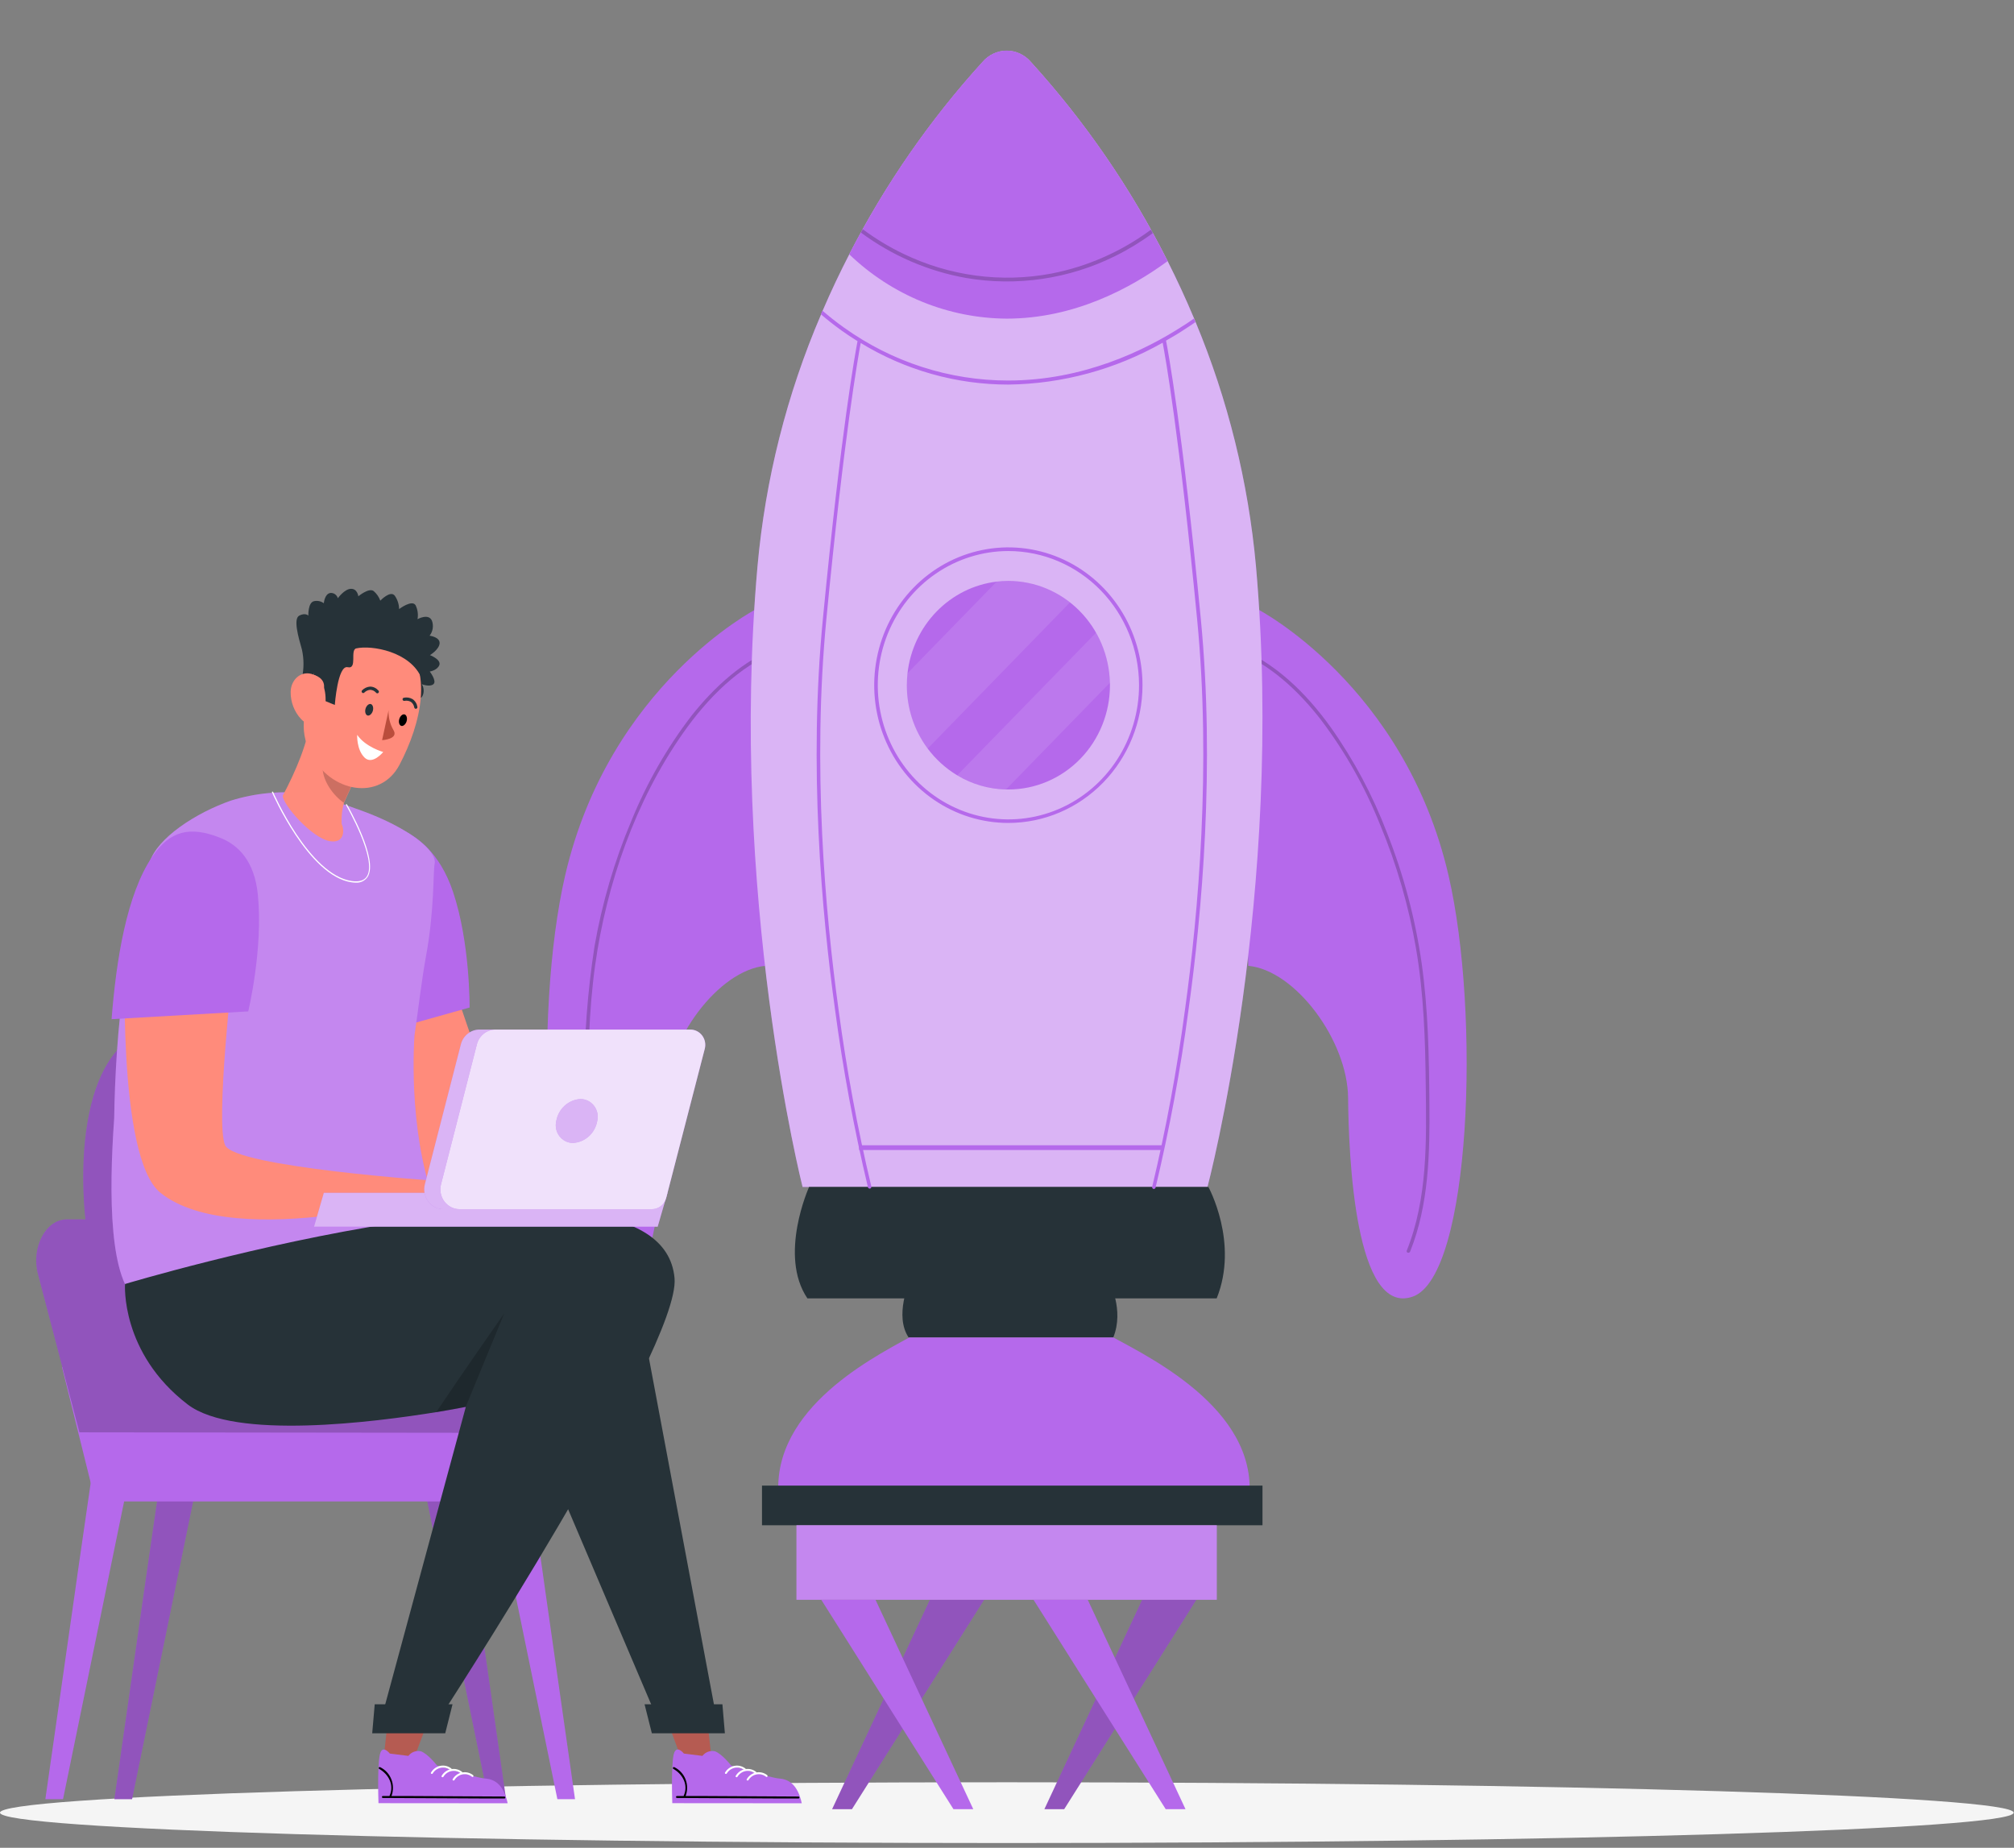 <svg width="400" height="367" viewBox="0 0 400 367" fill="none" xmlns="http://www.w3.org/2000/svg">
<rect x="0" y="0" width="400" height="367" fill="#808080" stroke="none"/>
<path d="M399.936 360.024C399.936 363.348 310.404 366.052 199.973 366.052C89.542 366.052 0 363.348 0 360.024C0 356.7 89.513 353.986 199.973 353.986C310.433 353.986 399.936 356.69 399.936 360.024Z" fill="#F5F5F5"/>
<path d="M150.114 121.018C150.114 121.018 121.01 136.093 112.25 173.844C105.865 201.378 107.798 253.339 119.306 257.509C130.813 261.678 132.096 229.502 132.192 218.066C132.288 206.629 142.723 192.666 152.019 191.83C152.019 191.83 153.838 131.452 150.114 121.018Z" fill="#B569EB"/>
<path opacity="0.2" d="M154.47 128.502C147.587 131.196 141.929 136.369 137.343 142.151C132.46 148.515 128.444 155.531 125.405 163.008C122.033 170.995 119.576 179.357 118.081 187.926C116.684 196.954 116.002 206.083 116.042 215.224C115.888 226.405 115.62 238.048 119.871 248.59C120.034 249.013 120.713 248.826 120.541 248.403C116.865 239.218 116.645 229.188 116.712 219.404C116.788 210.17 116.922 200.897 118.196 191.742C120.474 175.477 126.247 159.025 135.639 145.632C140.512 138.689 146.763 132.288 154.671 129.19C155.092 129.023 154.91 128.335 154.489 128.502H154.47Z" fill="black"/>
<path d="M249.823 121.018C249.823 121.018 278.926 136.093 287.686 173.844C294.072 201.378 292.138 253.339 280.631 257.509C269.123 261.678 267.84 229.502 267.745 218.066C267.649 206.629 257.214 192.666 247.918 191.83C247.918 191.83 246.099 131.452 249.823 121.018Z" fill="#B569EB"/>
<path opacity="0.2" d="M245.285 129.18C252.207 131.894 257.865 137.165 262.422 143.056C267.186 149.372 271.102 156.318 274.063 163.706C277.382 171.654 279.795 179.969 281.253 188.487C282.775 197.455 283.082 206.571 283.168 215.657C283.311 226.641 283.541 238.038 279.396 248.393C279.233 248.816 279.903 249.003 280.066 248.58C283.79 239.277 283.981 229.09 283.895 219.177C283.819 209.826 283.656 200.435 282.335 191.162C281.058 182.333 278.757 173.693 275.48 165.427C272.632 157.959 268.865 150.897 264.269 144.413C259.416 137.657 253.222 131.54 245.467 128.502C245.046 128.335 244.864 129.023 245.285 129.19V129.18Z" fill="black"/>
<path d="M239.817 235.747H159.399C159.399 235.747 144.675 177.63 150.448 112.463C152.005 95.194 156.272 78.298 163.085 62.429C163.18 62.184 163.286 61.938 163.391 61.702C165.076 57.768 166.847 54.061 168.666 50.531C175.81 36.641 184.718 23.788 195.156 12.308C195.754 11.608 196.49 11.047 197.315 10.663C198.141 10.278 199.037 10.08 199.943 10.08C200.849 10.08 201.745 10.278 202.571 10.663C203.396 11.047 204.132 11.608 204.73 12.308C215.501 24.156 224.643 37.463 231.9 51.858C233.719 55.467 235.49 59.273 237.165 63.265L237.462 63.973C243.887 79.398 247.93 95.758 249.448 112.463C255.211 177.669 239.817 235.747 239.817 235.747Z" fill="#B569EB"/>
<g opacity="0.5">
<path d="M239.817 235.747H159.399C159.399 235.747 144.675 177.63 150.448 112.463C152.005 95.194 156.272 78.298 163.085 62.429C163.18 62.184 163.286 61.938 163.391 61.702C165.076 57.768 166.847 54.061 168.666 50.531C175.81 36.641 184.718 23.788 195.156 12.308C195.754 11.608 196.49 11.047 197.315 10.663C198.141 10.278 199.037 10.08 199.943 10.08C200.849 10.08 201.745 10.278 202.571 10.663C203.396 11.047 204.132 11.608 204.73 12.308C215.501 24.156 224.643 37.463 231.9 51.858C233.719 55.467 235.49 59.273 237.165 63.265L237.462 63.973C243.887 79.398 247.93 95.758 249.448 112.463C255.211 177.669 239.817 235.747 239.817 235.747Z" fill="white"/>
</g>
<path d="M230.925 227.467H170.621V228.411H230.925V227.467Z" fill="#B569EB"/>
<path d="M241.646 257.873H160.357C154.565 249.307 160.692 235.747 160.692 235.747H239.999C239.999 235.747 246.098 246.81 241.646 257.873Z" fill="#263238"/>
<path d="M221.11 265.641H180.461C177.589 261.354 180.633 254.578 180.633 254.578H220.287C220.287 254.578 223.332 260.105 221.11 265.641Z" fill="#263238"/>
<path d="M221.131 265.641H180.597C172.392 270.116 151.981 280.795 154.834 298.889H247.937C250.79 280.795 229.336 270.106 221.131 265.641Z" fill="#B569EB"/>
<path d="M250.742 295.064H151.339V302.94H250.742V295.064Z" fill="#263238"/>
<path d="M231.901 51.859C224.568 57.248 213.347 63.285 199.944 63.285C188.322 63.217 177.151 58.653 168.658 50.502C169.424 49.014 170.196 47.565 170.975 46.155L171.348 45.496C177.986 33.504 185.974 22.354 195.148 12.278C195.746 11.579 196.482 11.018 197.307 10.633C198.133 10.249 199.029 10.05 199.935 10.05C200.841 10.05 201.737 10.249 202.562 10.633C203.388 11.018 204.124 11.579 204.722 12.278C213.923 22.377 221.931 33.556 228.579 45.585L228.952 46.263C229.954 48.079 230.937 49.944 231.901 51.859Z" fill="#B569EB"/>
<path opacity="0.2" d="M228.961 46.293C226.607 48.028 224.112 49.551 221.503 50.846C212.309 55.408 201.965 56.933 191.892 55.212C184.342 53.875 177.188 50.788 170.974 46.185L171.347 45.526C173.872 47.407 176.564 49.037 179.389 50.394C188.57 54.838 198.876 56.214 208.857 54.327C215.974 52.942 222.709 49.971 228.588 45.624L228.961 46.293Z" fill="black"/>
<path d="M238.488 122.867C234.802 84.634 231.92 69.333 231.585 67.651C232.973 66.874 234.275 66.088 235.415 65.32C236.114 64.878 236.784 64.426 237.425 63.973L237.128 63.265C236.449 63.737 235.75 64.249 235.022 64.681C227.363 69.647 215.061 75.577 200.241 75.577C188.562 75.584 177.162 71.904 167.586 65.035C166.006 63.914 164.599 62.783 163.345 61.702C163.24 61.938 163.134 62.184 163.039 62.429C164.254 63.472 165.623 64.553 167.136 65.645C168.093 66.333 169.175 67.051 170.314 67.759C169.903 69.883 167.059 85.312 163.441 122.827C160.569 152.132 163.192 181.288 165.853 200.592C167.433 212.438 169.613 224.192 172.382 235.806C172.402 235.882 172.445 235.949 172.506 235.998C172.566 236.046 172.641 236.072 172.717 236.071H172.804C172.891 236.046 172.966 235.987 173.012 235.906C173.059 235.826 173.073 235.73 173.052 235.639C170.289 224.048 168.116 212.317 166.542 200.493C163.881 181.239 161.306 152.151 164.13 122.916C167.634 86.591 170.41 71.004 170.946 68.123C179.824 73.534 189.957 76.387 200.28 76.383C211.003 76.244 221.526 73.387 230.915 68.064C231.394 70.562 234.199 86.06 237.76 122.985C240.584 152.22 238.009 181.308 235.348 200.562C233.774 212.386 231.601 224.117 228.838 235.707C228.817 235.799 228.831 235.894 228.878 235.975C228.924 236.056 228.999 236.115 229.087 236.14H229.173C229.249 236.14 229.324 236.114 229.385 236.066C229.445 236.018 229.489 235.951 229.508 235.875C232.277 224.261 234.457 212.507 236.037 200.66C238.737 181.328 241.322 152.171 238.488 122.867Z" fill="#B569EB"/>
<path d="M200.28 163.45C195.009 163.452 189.857 161.849 185.474 158.842C181.091 155.836 177.674 151.562 175.657 146.561C173.639 141.56 173.11 136.056 174.138 130.747C175.166 125.437 177.704 120.56 181.43 116.732C185.157 112.904 189.905 110.298 195.074 109.242C200.244 108.186 205.602 108.729 210.47 110.802C215.339 112.874 219.5 116.383 222.427 120.885C225.354 125.387 226.915 130.68 226.913 136.093C226.906 143.346 224.097 150.3 219.104 155.429C214.111 160.558 207.341 163.443 200.28 163.45ZM200.28 109.444C195.148 109.444 190.132 111.007 185.866 113.935C181.599 116.864 178.274 121.026 176.31 125.895C174.346 130.765 173.833 136.123 174.834 141.292C175.835 146.462 178.306 151.21 181.934 154.937C185.562 158.664 190.185 161.202 195.218 162.23C200.251 163.259 205.467 162.731 210.208 160.714C214.949 158.697 219.001 155.281 221.852 150.899C224.702 146.516 226.224 141.364 226.224 136.093C226.216 129.028 223.48 122.254 218.617 117.258C213.753 112.262 207.158 109.452 200.28 109.444Z" fill="#B569EB"/>
<path d="M220.45 136.084C220.45 141.579 218.325 146.849 214.542 150.735C210.759 154.62 205.628 156.803 200.279 156.803H199.809C196.396 156.733 193.057 155.765 190.111 153.991C187.834 152.622 185.838 150.812 184.233 148.661C181.546 145.054 180.095 140.635 180.107 136.094C180.108 135.289 180.153 134.484 180.241 133.684C180.775 129.057 182.81 124.749 186.017 121.455C189.225 118.16 193.419 116.07 197.923 115.522C198.705 115.431 199.492 115.385 200.279 115.384C205.543 115.39 210.598 117.508 214.364 121.287C218.13 125.065 220.311 130.206 220.44 135.612C220.45 135.769 220.45 135.926 220.45 136.084Z" fill="#B569EB"/>
<path opacity="0.1" d="M212.504 119.652L184.233 148.69C181.546 145.083 180.095 140.665 180.107 136.123C180.108 135.318 180.153 134.513 180.241 133.714L197.923 115.551C198.705 115.46 199.492 115.414 200.279 115.413C204.696 115.408 208.993 116.897 212.504 119.652Z" fill="white"/>
<path opacity="0.1" d="M220.441 135.602L199.81 156.793C196.396 156.723 193.057 155.755 190.112 153.981L217.694 125.66C219.425 128.677 220.371 132.101 220.441 135.602Z" fill="white"/>
<path d="M195.455 317.74L191.923 323.335L183.058 337.388L179.286 343.357L169.205 359.326H165.27L175.514 337.388L179.286 329.304L181.66 324.21L184.685 317.74H195.455Z" fill="#B569EB"/>
<path opacity="0.2" d="M195.455 317.74L191.923 323.335L183.058 337.388L179.286 343.357L169.205 359.326H165.27L175.514 337.388L179.286 329.304L181.66 324.21L184.685 317.74H195.455Z" fill="black"/>
<path d="M237.607 317.74L236.468 319.549L225.209 337.388L221.437 343.357L211.356 359.326H207.431L217.665 337.388L221.437 329.304L225.563 320.474L226.837 317.74H237.607Z" fill="#B569EB"/>
<path opacity="0.2" d="M237.607 317.74L236.468 319.549L225.209 337.388L221.437 343.357L211.356 359.326H207.431L217.665 337.388L221.437 329.304L225.563 320.474L226.837 317.74H237.607Z" fill="black"/>
<path d="M241.666 302.94H158.184V317.739H241.666V302.94Z" fill="#B569EB"/>
<path opacity="0.2" d="M241.666 302.94H158.184V317.739H241.666V302.94Z" fill="white"/>
<path d="M193.3 359.326H189.365L179.284 343.357L175.512 337.388L167.939 325.381L163.114 317.74H173.885L177.092 324.594L179.284 329.304L183.056 337.388L193.3 359.326Z" fill="#B569EB"/>
<path d="M235.452 359.326H231.518L221.437 343.357L217.665 337.388L207.938 321.968L205.267 317.74H216.037L217.626 321.142L221.437 329.304L225.209 337.388L235.452 359.326Z" fill="#B569EB"/>
<path d="M142.167 340.495L130.554 341.39L108.899 290.511L98.329 263.459L125.538 250.685L128.831 269.664L128.927 269.978L142.167 340.495Z" fill="#263238"/>
<path d="M131.473 338.912L135.647 350.181H141.419L140.165 338.912H131.473Z" fill="#B55B52"/>
<path d="M143.967 344.252L143.478 338.499H128.017L129.463 344.252H143.967Z" fill="#263238"/>
<path d="M159.237 358.157C158.433 354.489 156.71 353.387 154.766 353.24C152.823 353.092 145.193 350.634 145.193 350.634C145.193 350.634 143.374 348.303 141.986 347.831C141.53 347.732 141.057 347.764 140.619 347.926C140.181 348.087 139.796 348.371 139.506 348.746L135.83 348.284C135.83 348.284 134.528 346.622 133.915 348.077C133.274 349.759 133.484 356.996 133.523 358.137L159.237 358.157Z" fill="#B569EB"/>
<path d="M158.634 357.203H154.135L134.452 357.104C134.401 357.104 134.352 357.084 134.316 357.047C134.28 357.01 134.26 356.96 134.26 356.908C134.26 356.855 134.28 356.805 134.316 356.769C134.352 356.732 134.401 356.711 134.452 356.711H135.792C135.786 356.695 135.786 356.678 135.792 356.662C136.749 354.538 135.629 352.394 133.734 351.322C133.513 351.204 133.734 350.86 133.925 350.988C134.937 351.47 135.733 352.33 136.151 353.393C136.569 354.455 136.577 355.642 136.175 356.711H138.951L158.634 356.819C158.677 356.829 158.714 356.853 158.742 356.888C158.769 356.923 158.783 356.966 158.783 357.011C158.783 357.055 158.769 357.099 158.742 357.133C158.714 357.168 158.677 357.193 158.634 357.203Z" fill="black"/>
<path d="M144.34 352.246C144.514 351.949 144.748 351.694 145.026 351.497C145.304 351.3 145.62 351.166 145.952 351.104C146.284 351.042 146.626 351.052 146.953 351.136C147.281 351.219 147.588 351.373 147.853 351.587C148.054 351.735 148.246 351.401 148.045 351.253C147.736 351.012 147.381 350.841 147.003 350.751C146.625 350.66 146.233 350.652 145.852 350.727C145.471 350.802 145.11 350.959 144.791 351.187C144.473 351.414 144.205 351.709 144.005 352.05C143.861 352.246 144.196 352.443 144.34 352.246Z" fill="white"/>
<path d="M146.455 352.905C146.631 352.608 146.866 352.353 147.145 352.156C147.424 351.959 147.74 351.825 148.073 351.762C148.406 351.7 148.748 351.711 149.076 351.794C149.405 351.878 149.712 352.032 149.979 352.246C150.17 352.394 150.361 352.06 150.17 351.912C149.861 351.671 149.507 351.499 149.13 351.408C148.752 351.316 148.36 351.308 147.979 351.382C147.599 351.456 147.237 351.612 146.918 351.838C146.6 352.065 146.331 352.358 146.13 352.699C145.986 352.905 146.321 353.102 146.455 352.905Z" fill="white"/>
<path d="M148.649 353.555C148.826 353.259 149.062 353.006 149.342 352.811C149.621 352.616 149.937 352.483 150.269 352.422C150.602 352.361 150.943 352.372 151.271 352.455C151.599 352.539 151.906 352.692 152.172 352.906C152.363 353.053 152.555 352.719 152.363 352.561C152.054 352.322 151.699 352.152 151.321 352.062C150.944 351.973 150.552 351.965 150.172 352.04C149.791 352.115 149.43 352.271 149.112 352.498C148.793 352.725 148.525 353.018 148.323 353.358C148.18 353.564 148.505 353.761 148.649 353.555Z" fill="white"/>
<path d="M105.712 298.024L107.675 311.555L108.364 316.432L114.204 357.34H110.7L102.304 316.432L101.309 311.555L98.532 298.024H105.712Z" fill="#B569EB"/>
<path d="M92.011 298.024L93.964 311.555L94.663 316.432L100.503 357.34H96.989L88.593 316.432L87.598 311.555L84.821 298.024H92.011Z" fill="#B569EB"/>
<g opacity="0.2">
<path d="M92.012 298.024L93.965 311.555L94.663 316.432L100.503 357.34H96.99L88.594 316.432L87.598 311.555L84.822 298.024H92.012Z" fill="black"/>
</g>
<path d="M26.796 287.748L21.913 311.555L20.918 316.432L12.522 357.34H9.008L14.858 316.432L15.547 311.555L18.994 287.748H26.796Z" fill="#B569EB"/>
<path d="M40.505 287.748L35.623 311.555L34.617 316.432L26.231 357.34H22.718L28.557 316.432L29.256 311.555L32.703 287.748H40.505Z" fill="#B569EB"/>
<g opacity="0.2">
<path d="M40.507 287.748L35.625 311.555L34.619 316.433L26.233 357.34H22.72L28.559 316.433L29.258 311.555L32.705 287.748H40.507Z" fill="black"/>
</g>
<path d="M18.936 298.211H105.911L104.179 291.2C101.307 279.449 93.093 271.533 83.883 271.533H12.32L18.936 298.211Z" fill="#B569EB"/>
<path d="M7.533 253.015L15.776 284.483L98.693 284.581L93.581 265.042C90.172 252.003 78.914 242.425 65.817 242.189H65.741C64.783 238.422 55.401 202.854 34.368 203.503C12.157 204.182 16.973 242.189 16.973 242.189H13.22C9.094 242.218 6.155 247.745 7.533 253.015Z" fill="#B569EB"/>
<g opacity="0.2">
<path d="M7.533 253.015L15.775 284.483L98.692 284.581L93.58 265.042C90.172 252.003 78.913 242.425 65.817 242.189H65.74C64.783 238.422 55.401 202.854 34.367 203.503C12.157 204.182 16.972 242.189 16.972 242.189H13.219C9.093 242.218 6.154 247.745 7.533 253.015Z" fill="black"/>
</g>
<path d="M48.087 200.917C48.087 200.917 50.442 231.293 54.195 241.009C62.811 263.302 77.832 235.954 77.832 235.954L67.885 221.312L65.013 198.793L48.087 200.917Z" fill="#FF8B7B"/>
<path d="M67.331 221.135L63.789 221.902C63.694 221.924 63.611 221.984 63.559 222.069C63.507 222.154 63.49 222.256 63.511 222.354C63.533 222.452 63.592 222.537 63.674 222.59C63.757 222.644 63.857 222.661 63.952 222.639L67.494 221.921C67.589 221.901 67.673 221.842 67.726 221.758C67.778 221.674 67.797 221.572 67.777 221.474C67.756 221.376 67.699 221.291 67.617 221.236C67.536 221.182 67.436 221.163 67.341 221.184L67.331 221.135Z" fill="#742823"/>
<path d="M89.694 194.525C89.694 194.525 99.402 223.633 102.848 230.909C106.295 238.186 92.614 242.503 84.295 240.124C75.975 237.744 77.287 201.773 77.287 201.773L89.694 194.525Z" fill="#FF8B7B"/>
<path d="M70.719 163.195C70.719 163.195 59.642 190.503 65.501 207.899L93.265 200.111C93.265 200.111 93.399 187.327 89.981 177.149C84.639 161.169 70.719 163.195 70.719 163.195Z" fill="#B569EB"/>
<path d="M27.465 258.473C21.721 254.54 21.578 237.557 22.679 222.089C22.736 218.156 22.899 213.681 23.224 208.902C23.55 204.123 24.057 199.068 24.804 193.876C25.853 186.214 27.498 178.651 29.725 171.259C31.209 166.441 38.916 161.425 45.904 158.997C50.771 157.494 55.884 157.019 60.935 157.6C64.668 158.554 68.349 159.709 71.963 161.062C81.106 164.395 86.898 168.997 86.324 171.593C85.998 173.009 86.324 180.63 84.61 189.904C83.701 194.909 83.117 200.317 82.303 205.755C82.303 205.755 82.303 205.804 82.303 205.854C82.303 205.903 82.303 206.286 82.255 206.69C82.016 211.164 81.47 230.428 88.507 243.703C99.085 263.616 35.68 264.206 27.465 258.473Z" fill="#B569EB"/>
<g opacity="0.2">
<path d="M27.465 258.473C21.721 254.54 21.578 237.557 22.679 222.089C22.736 218.156 22.899 213.681 23.224 208.902C23.55 204.123 24.057 199.068 24.804 193.876C25.853 186.214 27.498 178.651 29.725 171.259C31.209 166.441 38.916 161.425 45.904 158.997C50.771 157.494 55.884 157.019 60.935 157.6C64.668 158.554 68.349 159.709 71.963 161.062C81.106 164.395 86.898 168.997 86.324 171.593C85.998 173.009 86.324 180.63 84.61 189.904C83.701 194.909 83.117 200.317 82.303 205.755C82.303 205.755 82.303 205.804 82.303 205.854C82.303 205.903 82.303 206.286 82.255 206.69C82.016 211.164 81.47 230.428 88.507 243.703C99.085 263.616 35.68 264.206 27.465 258.473Z" fill="white"/>
</g>
<path d="M70.699 175.31C70.407 175.306 70.117 175.283 69.828 175.242C61.269 174.012 54.089 157.541 54.022 157.384C54.016 157.37 54.012 157.354 54.011 157.339C54.011 157.323 54.013 157.307 54.019 157.293C54.024 157.278 54.032 157.265 54.042 157.253C54.053 157.242 54.065 157.233 54.079 157.226C54.109 157.213 54.142 157.211 54.172 157.222C54.203 157.233 54.228 157.256 54.242 157.285C54.309 157.453 61.432 173.796 69.866 174.986C71.321 175.192 72.326 174.888 72.853 174.081C74.998 170.748 68.794 160.019 68.727 159.911C68.707 159.888 68.697 159.858 68.697 159.827C68.697 159.797 68.707 159.767 68.727 159.744C68.737 159.733 68.75 159.724 68.764 159.718C68.778 159.712 68.793 159.709 68.808 159.709C68.823 159.709 68.838 159.712 68.852 159.718C68.866 159.724 68.879 159.733 68.89 159.744C69.148 160.196 75.237 170.718 73.006 174.18C72.747 174.554 72.399 174.854 71.995 175.052C71.592 175.25 71.145 175.339 70.699 175.31Z" fill="white"/>
<path d="M87.118 341.548L75.859 340.908L92.517 279.419C92.517 279.419 90.268 279.871 86.659 280.471C74.443 282.438 46.612 286.066 37.278 278.947C23.875 268.68 24.832 255.022 24.832 255.022C24.832 255.022 131.223 223.053 133.971 253.861C135.206 267.687 87.118 341.548 87.118 341.548Z" fill="#263238"/>
<path d="M77.258 339.305L76.109 350.181H81.873L85.941 339.305H77.258Z" fill="#B55B52"/>
<path d="M73.925 344.252L74.423 338.499H89.875L88.429 344.252H73.925Z" fill="#263238"/>
<path d="M100.827 358.157C100.023 354.489 98.309 353.387 96.356 353.24C94.403 353.092 86.783 350.634 86.783 350.634C86.783 350.634 84.973 348.303 83.585 347.831C83.13 347.732 82.657 347.764 82.219 347.926C81.781 348.087 81.395 348.371 81.106 348.746L77.42 348.284C77.42 348.284 76.127 346.622 75.563 348.077C74.912 349.759 75.132 356.996 75.17 358.137L100.827 358.157Z" fill="#B569EB"/>
<path d="M100.235 357.203H95.735L76.043 357.104C75.992 357.104 75.943 357.084 75.907 357.047C75.871 357.01 75.851 356.96 75.851 356.908C75.851 356.855 75.871 356.805 75.907 356.769C75.943 356.732 75.992 356.711 76.043 356.711H77.373C77.368 356.695 77.368 356.678 77.373 356.662C78.331 354.538 77.201 352.394 75.305 351.322C75.085 351.204 75.305 350.86 75.497 350.988C76.509 351.47 77.306 352.329 77.725 353.392C78.145 354.454 78.156 355.64 77.756 356.711H80.532L100.216 356.819C100.259 356.827 100.298 356.849 100.327 356.882C100.356 356.916 100.373 356.958 100.375 357.003C100.377 357.048 100.365 357.092 100.339 357.128C100.314 357.164 100.277 357.191 100.235 357.203Z" fill="black"/>
<path d="M85.931 352.246C86.107 351.949 86.342 351.694 86.621 351.497C86.9 351.3 87.216 351.166 87.549 351.103C87.882 351.041 88.224 351.052 88.552 351.135C88.881 351.219 89.188 351.373 89.455 351.587C89.646 351.735 89.838 351.401 89.646 351.253C89.337 351.011 88.983 350.838 88.604 350.747C88.226 350.655 87.834 350.647 87.452 350.722C87.071 350.797 86.709 350.955 86.391 351.183C86.073 351.412 85.805 351.707 85.606 352.05C85.462 352.246 85.788 352.443 85.931 352.246Z" fill="white"/>
<path d="M88.057 352.905C88.232 352.608 88.466 352.353 88.744 352.156C89.022 351.959 89.337 351.825 89.669 351.763C90.001 351.701 90.343 351.711 90.671 351.795C90.998 351.878 91.305 352.032 91.57 352.246C91.772 352.394 91.963 352.06 91.762 351.912C91.453 351.671 91.099 351.499 90.722 351.408C90.344 351.316 89.952 351.308 89.572 351.382C89.191 351.456 88.829 351.612 88.51 351.838C88.192 352.065 87.923 352.358 87.722 352.699C87.578 352.905 87.913 353.102 88.057 352.905Z" fill="white"/>
<path d="M90.25 353.555C90.425 353.258 90.66 353.004 90.938 352.808C91.216 352.612 91.532 352.479 91.864 352.417C92.196 352.356 92.537 352.368 92.865 352.452C93.192 352.536 93.498 352.691 93.763 352.906C93.964 353.053 94.146 352.719 93.955 352.561C93.645 352.322 93.29 352.152 92.912 352.062C92.535 351.973 92.143 351.965 91.763 352.04C91.382 352.115 91.021 352.271 90.703 352.498C90.385 352.725 90.116 353.018 89.915 353.358C89.771 353.564 90.106 353.761 90.25 353.555Z" fill="white"/>
<path opacity="0.2" d="M100.148 260.863L92.489 279.439C92.489 279.439 90.24 279.891 86.63 280.491C91.149 273.716 99.775 261.365 100.148 260.863Z" fill="black"/>
<path d="M46.316 191.654C46.316 191.654 42.716 223.122 44.717 227.468C46.718 231.814 86.64 234.538 86.64 234.538L88.554 236.83C88.554 236.83 46.785 248.866 31.869 236.908C23.071 229.867 24.89 188.222 24.89 188.222L46.316 191.654Z" fill="#FF8B7B"/>
<path d="M30.213 170.168C25.187 177.651 23.09 190.454 22.161 202.422L49.303 200.878C49.303 200.878 52.289 188.488 51.217 177.759C50.566 170.984 47.302 167.778 43.635 166.362C37.814 164.081 33.784 164.887 30.213 170.168Z" fill="#B569EB"/>
<path d="M62.371 243.634H130.621L132.565 236.918H64.315L62.371 243.634Z" fill="#B569EB"/>
<g opacity="0.5">
<path d="M62.371 243.634H130.621L132.565 236.918H64.315L62.371 243.634Z" fill="white"/>
</g>
<path d="M88.153 240.163H126.304C126.958 240.168 127.595 239.95 128.115 239.542C128.635 239.134 129.008 238.561 129.176 237.911L136.835 208.302C136.951 207.851 136.965 207.379 136.875 206.922C136.784 206.465 136.593 206.036 136.315 205.667C136.038 205.298 135.681 204.999 135.273 204.795C134.865 204.59 134.417 204.485 133.963 204.487H95.257C94.405 204.483 93.577 204.771 92.902 205.305C92.228 205.84 91.746 206.59 91.533 207.437L84.391 235.197C84.235 235.786 84.215 236.404 84.331 237.003C84.448 237.602 84.699 238.164 85.064 238.646C85.429 239.128 85.898 239.516 86.434 239.779C86.971 240.042 87.559 240.174 88.153 240.163Z" fill="#B569EB"/>
<g opacity="0.5">
<path d="M88.153 240.163H126.303C126.957 240.168 127.594 239.95 128.114 239.542C128.634 239.134 129.007 238.561 129.175 237.911L136.834 208.302C136.95 207.852 136.964 207.379 136.874 206.922C136.783 206.465 136.592 206.036 136.314 205.667C136.037 205.298 135.68 205 135.272 204.795C134.864 204.591 134.416 204.485 133.962 204.487H95.256C94.404 204.483 93.576 204.771 92.901 205.306C92.227 205.84 91.745 206.59 91.532 207.437L84.39 235.197C84.234 235.786 84.213 236.405 84.33 237.003C84.447 237.602 84.698 238.164 85.063 238.646C85.428 239.128 85.897 239.516 86.433 239.779C86.97 240.043 87.558 240.174 88.153 240.163Z" fill="white"/>
</g>
<path d="M91.293 240.163H129.444C130.098 240.168 130.735 239.95 131.255 239.542C131.775 239.134 132.148 238.561 132.316 237.911L139.975 208.302C140.091 207.851 140.105 207.379 140.015 206.922C139.924 206.465 139.733 206.036 139.455 205.667C139.178 205.298 138.821 204.999 138.413 204.795C138.005 204.59 137.557 204.485 137.103 204.487H98.435C97.584 204.483 96.755 204.771 96.08 205.305C95.406 205.84 94.924 206.59 94.711 207.437L87.598 235.197C87.444 235.781 87.422 236.393 87.535 236.986C87.648 237.579 87.893 238.138 88.251 238.618C88.608 239.099 89.069 239.488 89.596 239.756C90.124 240.024 90.705 240.163 91.293 240.163Z" fill="#B569EB"/>
<g opacity="0.8">
<path d="M91.294 240.163H129.445C130.099 240.168 130.736 239.95 131.256 239.542C131.776 239.134 132.149 238.561 132.317 237.911L139.976 208.302C140.092 207.852 140.105 207.379 140.015 206.922C139.925 206.465 139.734 206.036 139.456 205.667C139.178 205.298 138.822 205 138.414 204.795C138.006 204.591 137.557 204.485 137.103 204.487H98.436C97.584 204.483 96.755 204.771 96.081 205.306C95.406 205.84 94.925 206.59 94.712 207.437L87.599 235.197C87.444 235.781 87.422 236.393 87.536 236.986C87.649 237.58 87.894 238.138 88.251 238.619C88.609 239.099 89.069 239.488 89.597 239.756C90.125 240.024 90.705 240.163 91.294 240.163Z" fill="white"/>
</g>
<path d="M110.479 222.649C110.354 223.17 110.345 223.712 110.456 224.236C110.566 224.76 110.791 225.251 111.115 225.672C111.438 226.092 111.851 226.431 112.322 226.662C112.792 226.894 113.308 227.011 113.83 227.006C114.988 226.936 116.09 226.469 116.958 225.679C117.826 224.889 118.41 223.822 118.617 222.649C118.742 222.129 118.75 221.586 118.64 221.061C118.53 220.537 118.305 220.045 117.981 219.624C117.658 219.203 117.245 218.863 116.775 218.631C116.304 218.398 115.788 218.28 115.266 218.283C114.107 218.355 113.005 218.824 112.137 219.616C111.269 220.408 110.685 221.476 110.479 222.649Z" fill="#B569EB"/>
<g opacity="0.5">
<path d="M110.479 222.649C110.353 223.169 110.345 223.712 110.455 224.236C110.565 224.76 110.79 225.251 111.114 225.671C111.437 226.092 111.85 226.431 112.321 226.662C112.792 226.893 113.308 227.011 113.829 227.005C114.987 226.936 116.089 226.469 116.957 225.679C117.825 224.889 118.41 223.822 118.616 222.649C118.742 222.129 118.75 221.585 118.639 221.061C118.529 220.537 118.304 220.045 117.981 219.624C117.658 219.203 117.245 218.863 116.774 218.631C116.304 218.398 115.788 218.279 115.265 218.283C114.107 218.354 113.005 218.824 112.137 219.616C111.269 220.407 110.685 221.476 110.479 222.649Z" fill="white"/>
</g>
<path d="M87.272 132.052C86.898 133.134 85.357 133.38 85.357 133.38C85.357 133.38 86.812 135.258 86.084 135.887C85.357 136.517 83.777 135.887 83.777 135.887C83.955 136.177 84.071 136.502 84.119 136.841C84.167 137.179 84.145 137.525 84.055 137.854C83.72 138.946 83.289 138.533 83.289 138.533L59.968 134.688C60.38 132.823 60.38 130.888 59.968 129.024C59.23 126.437 58.225 122.897 59.441 122.268C60.657 121.639 61.241 122.268 61.241 122.268C61.241 122.268 61.145 119.613 62.399 119.397C62.729 119.327 63.069 119.328 63.398 119.399C63.728 119.47 64.039 119.61 64.314 119.81C64.314 119.81 64.467 117.941 65.606 117.774C65.935 117.742 66.263 117.829 66.536 118.019C66.808 118.209 67.008 118.491 67.1 118.816C67.1 118.816 68.412 116.977 69.704 116.948C70.996 116.918 71.169 118.433 71.169 118.433C71.169 118.433 73.237 116.702 74.194 117.381C74.797 117.888 75.26 118.549 75.534 119.298C75.534 119.298 77.545 117.174 78.406 118.315C78.948 119.09 79.249 120.016 79.268 120.97C79.268 120.97 81.862 119.003 82.552 120.232C82.96 121.082 83.091 122.044 82.925 122.976C82.925 122.976 85.146 121.727 85.797 123.31C85.972 123.803 86.02 124.333 85.936 124.85C85.852 125.367 85.639 125.853 85.319 126.26C85.319 126.26 87.386 126.516 87.31 127.765C87.233 129.014 85.395 130.115 85.395 130.115C85.395 130.115 87.597 130.961 87.272 132.052Z" fill="#263238"/>
<path d="M69.954 155.742V155.82L68.327 159.439C68.11 160.186 67.966 160.954 67.896 161.73C67.832 162.357 67.816 162.989 67.848 163.618C68.47 164.916 68.403 167.552 65.512 167.07C61.864 166.431 56.111 159.734 56.159 158.033C58.724 153.224 61.175 147.491 61.74 142.555L65.11 147.934L69.954 155.742Z" fill="#FF8B7B"/>
<g opacity="0.2">
<path d="M69.907 155.83L68.28 159.449C66.174 157.964 64.192 155.22 64.067 152.624C64.001 150.756 65.082 149.222 65.8 149.251L69.907 155.83Z" fill="black"/>
</g>
<path d="M62.505 133.302C62.932 131.488 63.8 129.816 65.029 128.442C66.258 127.069 67.807 126.038 69.53 125.448C71.253 124.859 73.094 124.728 74.879 125.07C76.665 125.411 78.337 126.214 79.737 127.401C86.132 132.81 83.691 143.666 79.335 151.917C75.506 159.184 65.588 157.453 61.71 149.684C59.135 144.532 60.581 141.188 62.457 133.351" fill="#FF8B7B"/>
<path d="M76.11 149.36C76.11 149.36 72.577 148.376 70.94 145.947C70.94 145.947 70.787 148.819 72.367 150.432C73.946 152.044 76.11 149.36 76.11 149.36Z" fill="white"/>
<path d="M62.294 134.029C62.294 134.029 64.601 134.56 64.352 136.625C64.103 138.69 63.844 138.926 63.844 138.926L66.496 140.018C66.496 140.018 67.061 132.062 69.052 132.515C71.044 132.967 69.464 129.073 70.757 128.778C73.801 128.089 81.565 129.407 83.738 134.737C83.738 134.737 83.738 129.82 80.512 126.664C77.286 123.507 69.981 121.589 66.334 124.785C62.686 127.981 62.294 134.029 62.294 134.029Z" fill="#263238"/>
<path d="M57.728 137.402C57.699 139.431 58.453 141.389 59.825 142.849C61.653 144.816 63.874 143.41 64.458 140.883C64.975 138.66 64.659 134.983 62.295 133.999C59.93 133.016 57.795 134.884 57.728 137.372" fill="#FF8B7B"/>
<path d="M72.606 140.736C72.414 141.365 72.606 141.975 72.979 142.103C73.352 142.23 73.85 141.827 74.042 141.208C74.233 140.588 74.042 139.969 73.668 139.841C73.295 139.713 72.788 140.116 72.606 140.736Z" fill="#263238"/>
<path d="M79.307 142.8C79.116 143.43 79.307 144.039 79.681 144.167C80.054 144.295 80.561 143.892 80.753 143.263C80.944 142.633 80.753 142.024 80.37 141.896C79.987 141.768 79.499 142.171 79.307 142.8Z" fill="black"/>
<path d="M82.486 140.765C82.434 140.744 82.388 140.71 82.352 140.668C82.315 140.625 82.289 140.574 82.275 140.519C82.242 140.296 82.166 140.081 82.051 139.888C81.936 139.696 81.784 139.529 81.605 139.398C81.218 139.186 80.772 139.116 80.341 139.201C80.26 139.22 80.175 139.205 80.104 139.161C80.033 139.118 79.981 139.047 79.958 138.965C79.948 138.925 79.946 138.882 79.952 138.841C79.959 138.799 79.973 138.76 79.994 138.724C80.016 138.688 80.044 138.657 80.077 138.633C80.11 138.608 80.148 138.591 80.188 138.582C80.785 138.453 81.407 138.551 81.94 138.857C82.194 139.031 82.41 139.257 82.575 139.521C82.74 139.785 82.849 140.081 82.897 140.391C82.907 140.432 82.908 140.474 82.901 140.516C82.895 140.557 82.879 140.597 82.857 140.632C82.834 140.667 82.805 140.697 82.771 140.72C82.737 140.743 82.698 140.758 82.658 140.765C82.602 140.781 82.542 140.781 82.486 140.765Z" fill="#263238"/>
<path d="M72.039 137.638C71.988 137.623 71.942 137.594 71.906 137.556C71.869 137.517 71.842 137.469 71.829 137.416C71.815 137.364 71.815 137.309 71.829 137.256C71.842 137.204 71.868 137.156 71.905 137.117C72.335 136.675 72.907 136.409 73.513 136.37C73.817 136.374 74.117 136.443 74.393 136.571C74.67 136.7 74.918 136.886 75.122 137.117C75.159 137.144 75.191 137.18 75.213 137.221C75.236 137.262 75.25 137.307 75.254 137.354C75.258 137.401 75.252 137.449 75.236 137.493C75.22 137.537 75.195 137.578 75.163 137.611C75.13 137.645 75.091 137.67 75.048 137.687C75.004 137.703 74.958 137.709 74.913 137.705C74.867 137.701 74.822 137.687 74.782 137.663C74.742 137.64 74.708 137.608 74.681 137.569C74.536 137.402 74.359 137.266 74.162 137.17C73.965 137.073 73.751 137.019 73.533 137.009C73.088 137.041 72.671 137.237 72.355 137.559C72.315 137.602 72.264 137.631 72.208 137.645C72.152 137.659 72.094 137.657 72.039 137.638Z" fill="#263238"/>
<path d="M77.18 141.06C77.117 142.439 77.45 143.807 78.138 144.993C79.258 146.812 75.888 147.009 75.888 147.009L77.18 141.06Z" fill="#BA4D3C"/>
</svg>
